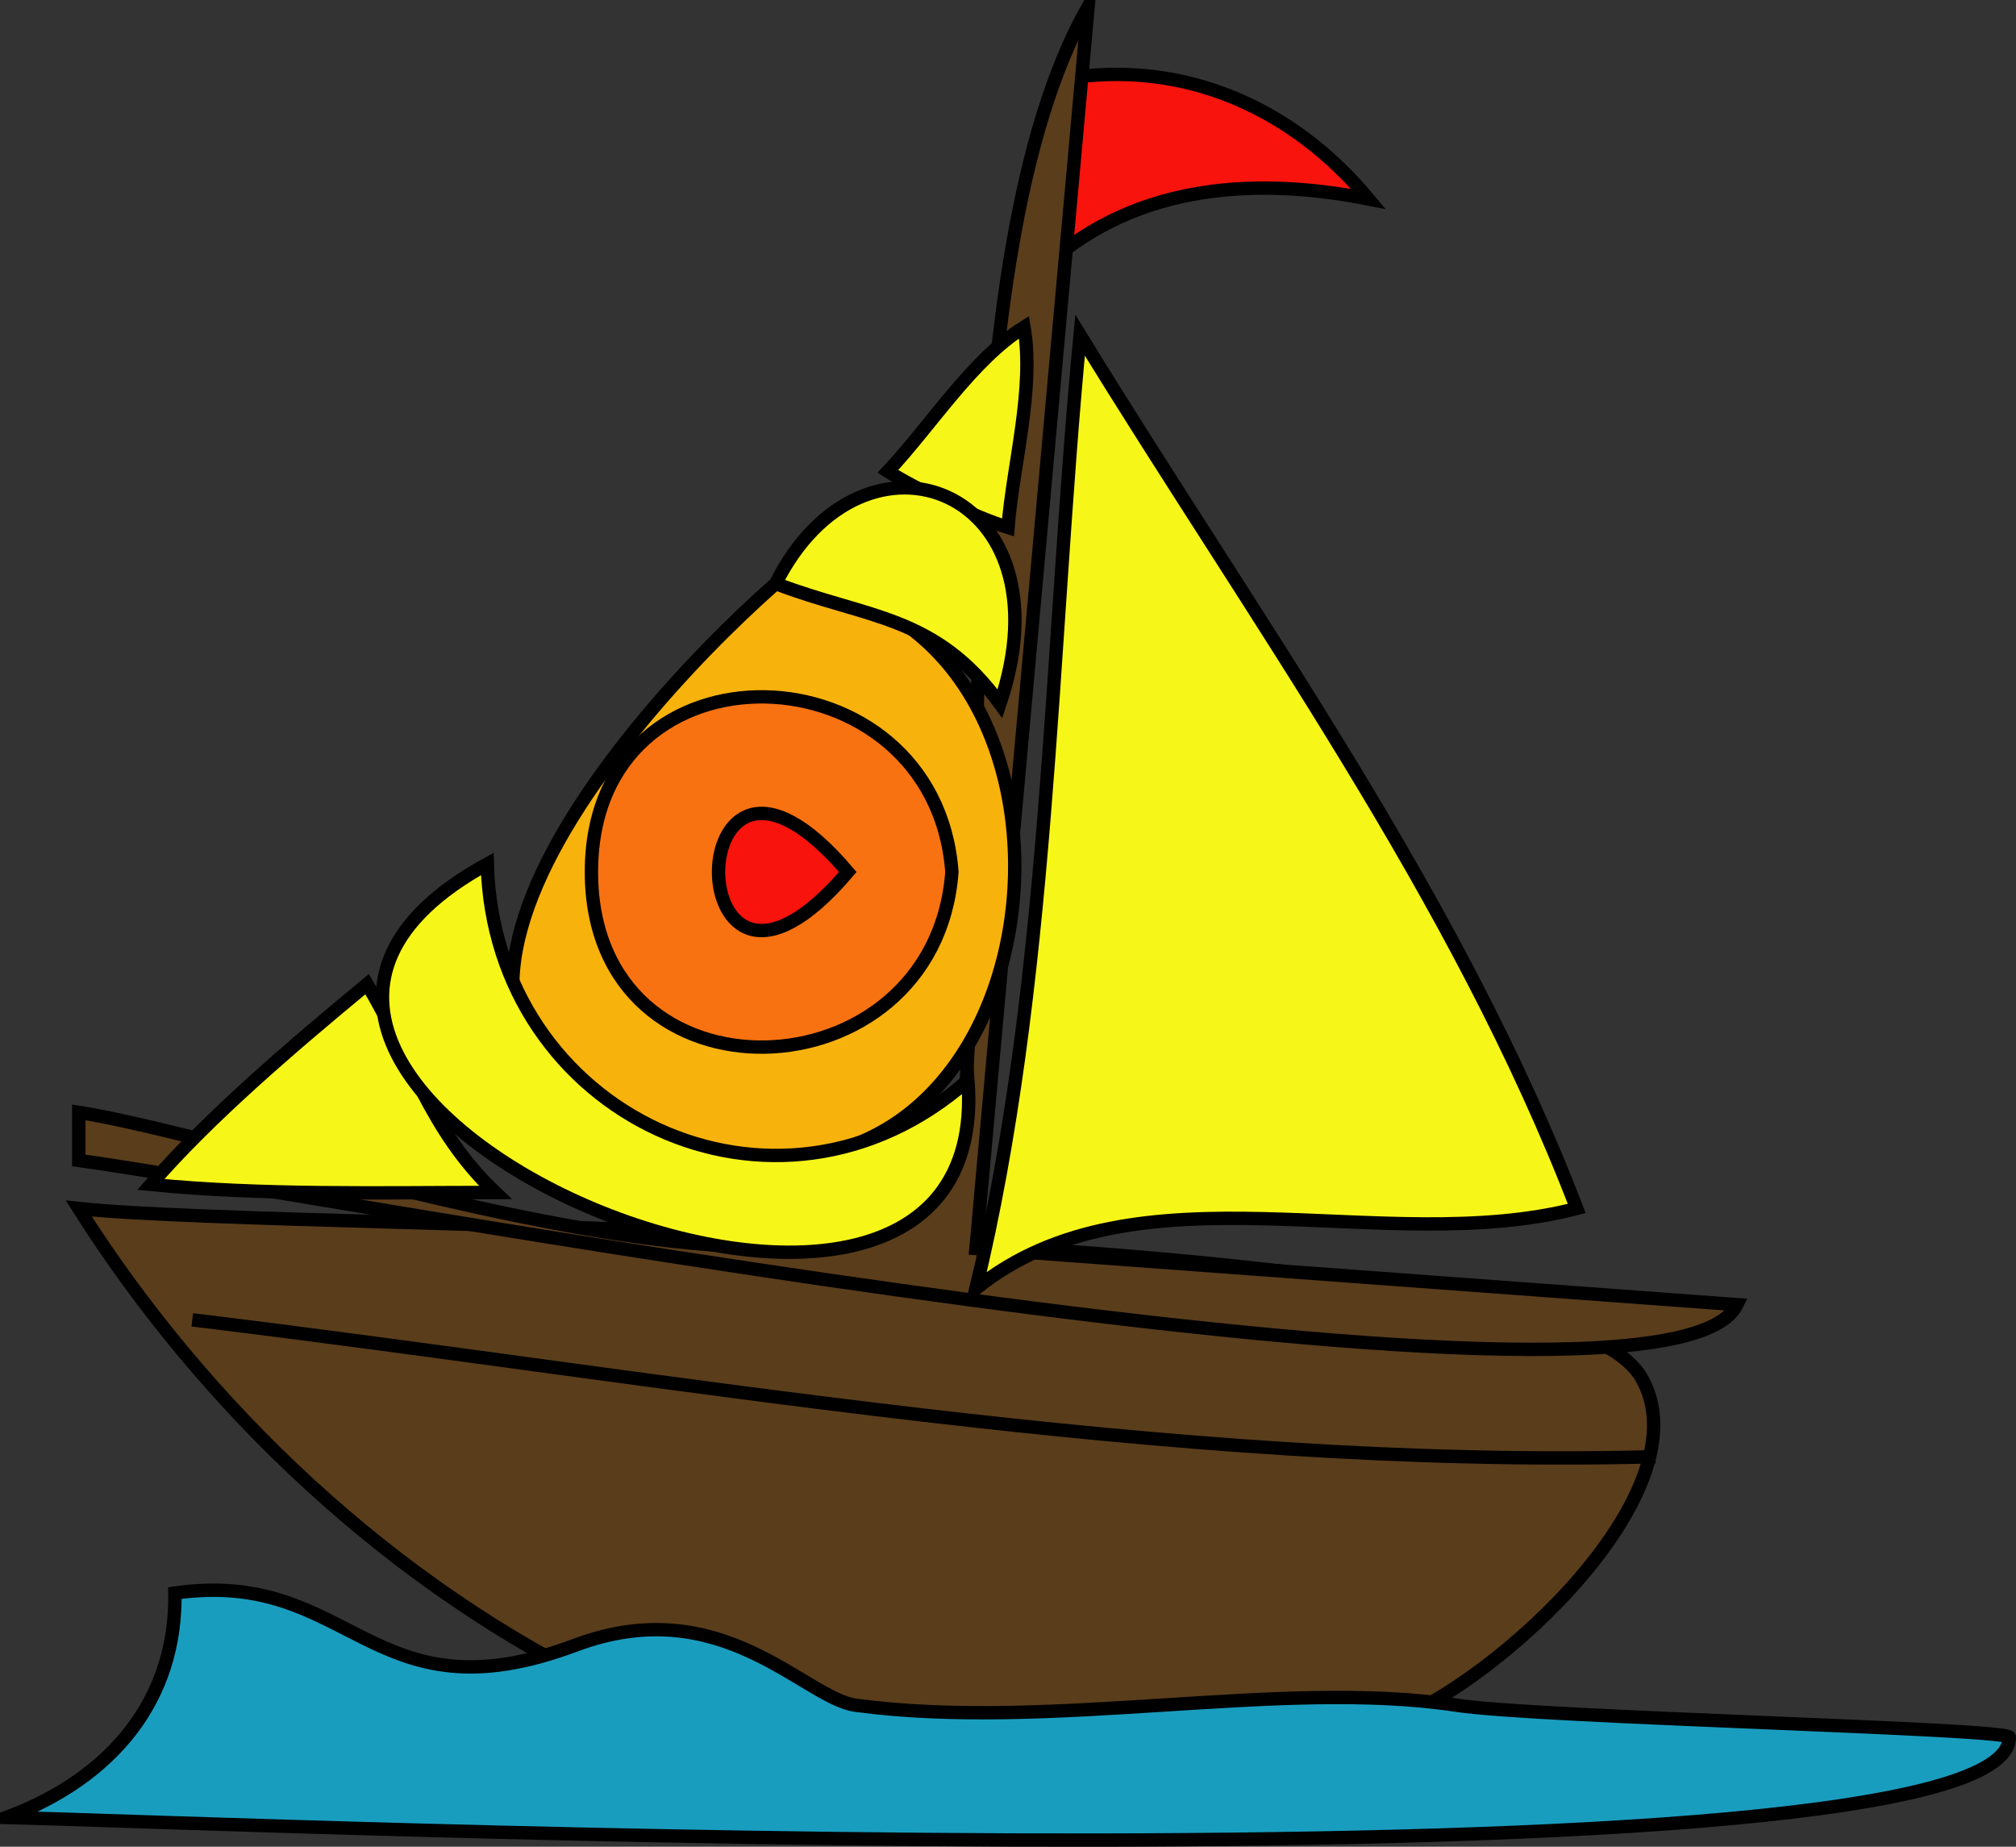 <svg xmlns="http://www.w3.org/2000/svg" xmlns:xlink="http://www.w3.org/1999/xlink" version="1.1" id="Layer_1" x="0px" y="0px" enable-background="new 0 0 822.05 841.89" xml:space="preserve" viewBox="316.18 335.14 188.75 172.87">
<rect x="316.18" y="335.14" width="188.75" height="172.87" fill="#333333" stroke="none"/>
<path fill-rule="evenodd" clip-rule="evenodd" fill="#5A3D1B" stroke="#000000" stroke-width="1.25" stroke-linecap="square" stroke-miterlimit="10" d="  M323.554,448.265c21.292,2.293,137.241,0.665,146.25,15.75c6.189,10.363-12.99,28.496-24,32.625  C393.758,516.158,346.846,485.049,323.554,448.265z"/>
<path fill-rule="evenodd" clip-rule="evenodd" fill="#FFFFFF" d="M322.804,440.765L322.804,440.765L322.804,440.765z"/>
<line fill="none" stroke="#000000" stroke-width="1.25" stroke-linecap="square" stroke-miterlimit="10" x1="322.804" y1="440.765" x2="322.804" y2="440.765"/>
<path fill-rule="evenodd" clip-rule="evenodd" fill="#F8130D" stroke="#000000" stroke-width="1.25" stroke-linecap="square" stroke-miterlimit="10" d="  M415.804,342.515c10.998-1.838,21.267,2.561,28.5,11.25c-11.432-2.254-22.558-1.075-30.75,6.75  C414.274,354.75,413.965,347.998,415.804,342.515z"/>
<path fill-rule="evenodd" clip-rule="evenodd" fill="#5A3D1B" stroke="#000000" stroke-width="1.25" stroke-linecap="square" stroke-miterlimit="10" d="  M478.804,457.265c-23.75-1.75-47.5-3.5-71.25-5.25c3.5-38.75,7-77.5,10.5-116.25c-13.241,23.342-9.12,76.058-11.781,105.521  c-2.118,23.447-63.372,1.053-82.719-2.021c0,1.5,0,3,0,4.5C344.665,446.644,472.152,471.05,478.804,457.265z"/>
<path fill="none" stroke="#000000" stroke-width="1.25" stroke-linecap="square" stroke-miterlimit="10" d="M334.804,458.765  c44.594,5.424,90.706,13.866,135.75,12.75"/>
<path fill-rule="evenodd" clip-rule="evenodd" fill="#199DBF" stroke="#000000" stroke-width="1.25" stroke-linecap="square" stroke-miterlimit="10" d="  M332.554,484.265c16.619-2.379,18.253,12.093,37.5,4.875c13.704-5.139,21.427,4.979,26.25,5.625c18.281,2.452,39.767-2.499,56.25,0  c7.772,1.179,51.751,2.151,51.75,3c-0.01,15.065-164.817,8.097-187.5,7.5C326.769,501.539,332.719,494.149,332.554,484.265z"/>
<path fill-rule="evenodd" clip-rule="evenodd" fill="#F7F619" stroke="#000000" stroke-width="1.25" stroke-linecap="square" stroke-miterlimit="10" d="  M417.304,366.515c16.341,26.654,35.208,52.377,46.5,81.75c-18.156,4.695-41.196-4.643-56.25,7.5  C414.373,427.585,414.503,395.795,417.304,366.515z"/>
<path fill-rule="evenodd" clip-rule="evenodd" fill="#F8B20C" stroke="#000000" stroke-width="1.25" stroke-linecap="square" stroke-miterlimit="10" d="  M388.804,389.765c-15.957,14.099-44.76,48.405-3,53.625C417.211,447.316,420.907,390.648,388.804,389.765z"/>
<path fill-rule="evenodd" clip-rule="evenodd" fill="#F87211" stroke="#000000" stroke-width="1.25" stroke-linecap="square" stroke-miterlimit="10" d="  M405.304,416.765c-1.59,21.235-33.75,22.477-33.75,0S403.714,395.53,405.304,416.765z"/>
<path fill-rule="evenodd" clip-rule="evenodd" fill="#F8130D" stroke="#000000" stroke-width="1.25" stroke-linecap="square" stroke-miterlimit="10" d="  M395.554,416.765C379.42,435.758,379.42,397.772,395.554,416.765L395.554,416.765z"/>
<path fill-rule="evenodd" clip-rule="evenodd" fill="#F7F619" stroke="#000000" stroke-width="1.25" stroke-linecap="square" stroke-miterlimit="10" d="  M350.554,427.265c-6.998,5.788-14.844,12.47-20.25,18.75c10.435,1.038,21.533,0.75,32.25,0.75  C356.348,440.884,354.626,434.063,350.554,427.265z"/>
<path fill-rule="evenodd" clip-rule="evenodd" fill="#F7F619" stroke="#000000" stroke-width="1.25" stroke-linecap="square" stroke-miterlimit="10" d="  M412.054,365.765c-4.88,3.053-8.765,9.281-12.75,13.5c2.677,1.709,8.205,4.304,11.25,5.25  C411.023,378.644,413.049,371.524,412.054,365.765z"/>
<path fill-rule="evenodd" clip-rule="evenodd" fill="#F7F619" stroke="#000000" stroke-width="1.25" stroke-linecap="square" stroke-miterlimit="10" d="  M406.804,436.265c-17.917,15.805-44.401,3.229-45-20.25C323.545,436.955,409.712,473.671,406.804,436.265z"/>
<path fill-rule="evenodd" clip-rule="evenodd" fill="#F7F619" stroke="#000000" stroke-width="1.25" stroke-linecap="square" stroke-miterlimit="10" d="  M388.804,389.765c8.583,3.298,14.929,2.882,21,11.25C416.556,380.971,397.055,373.302,388.804,389.765z"/>
</svg>